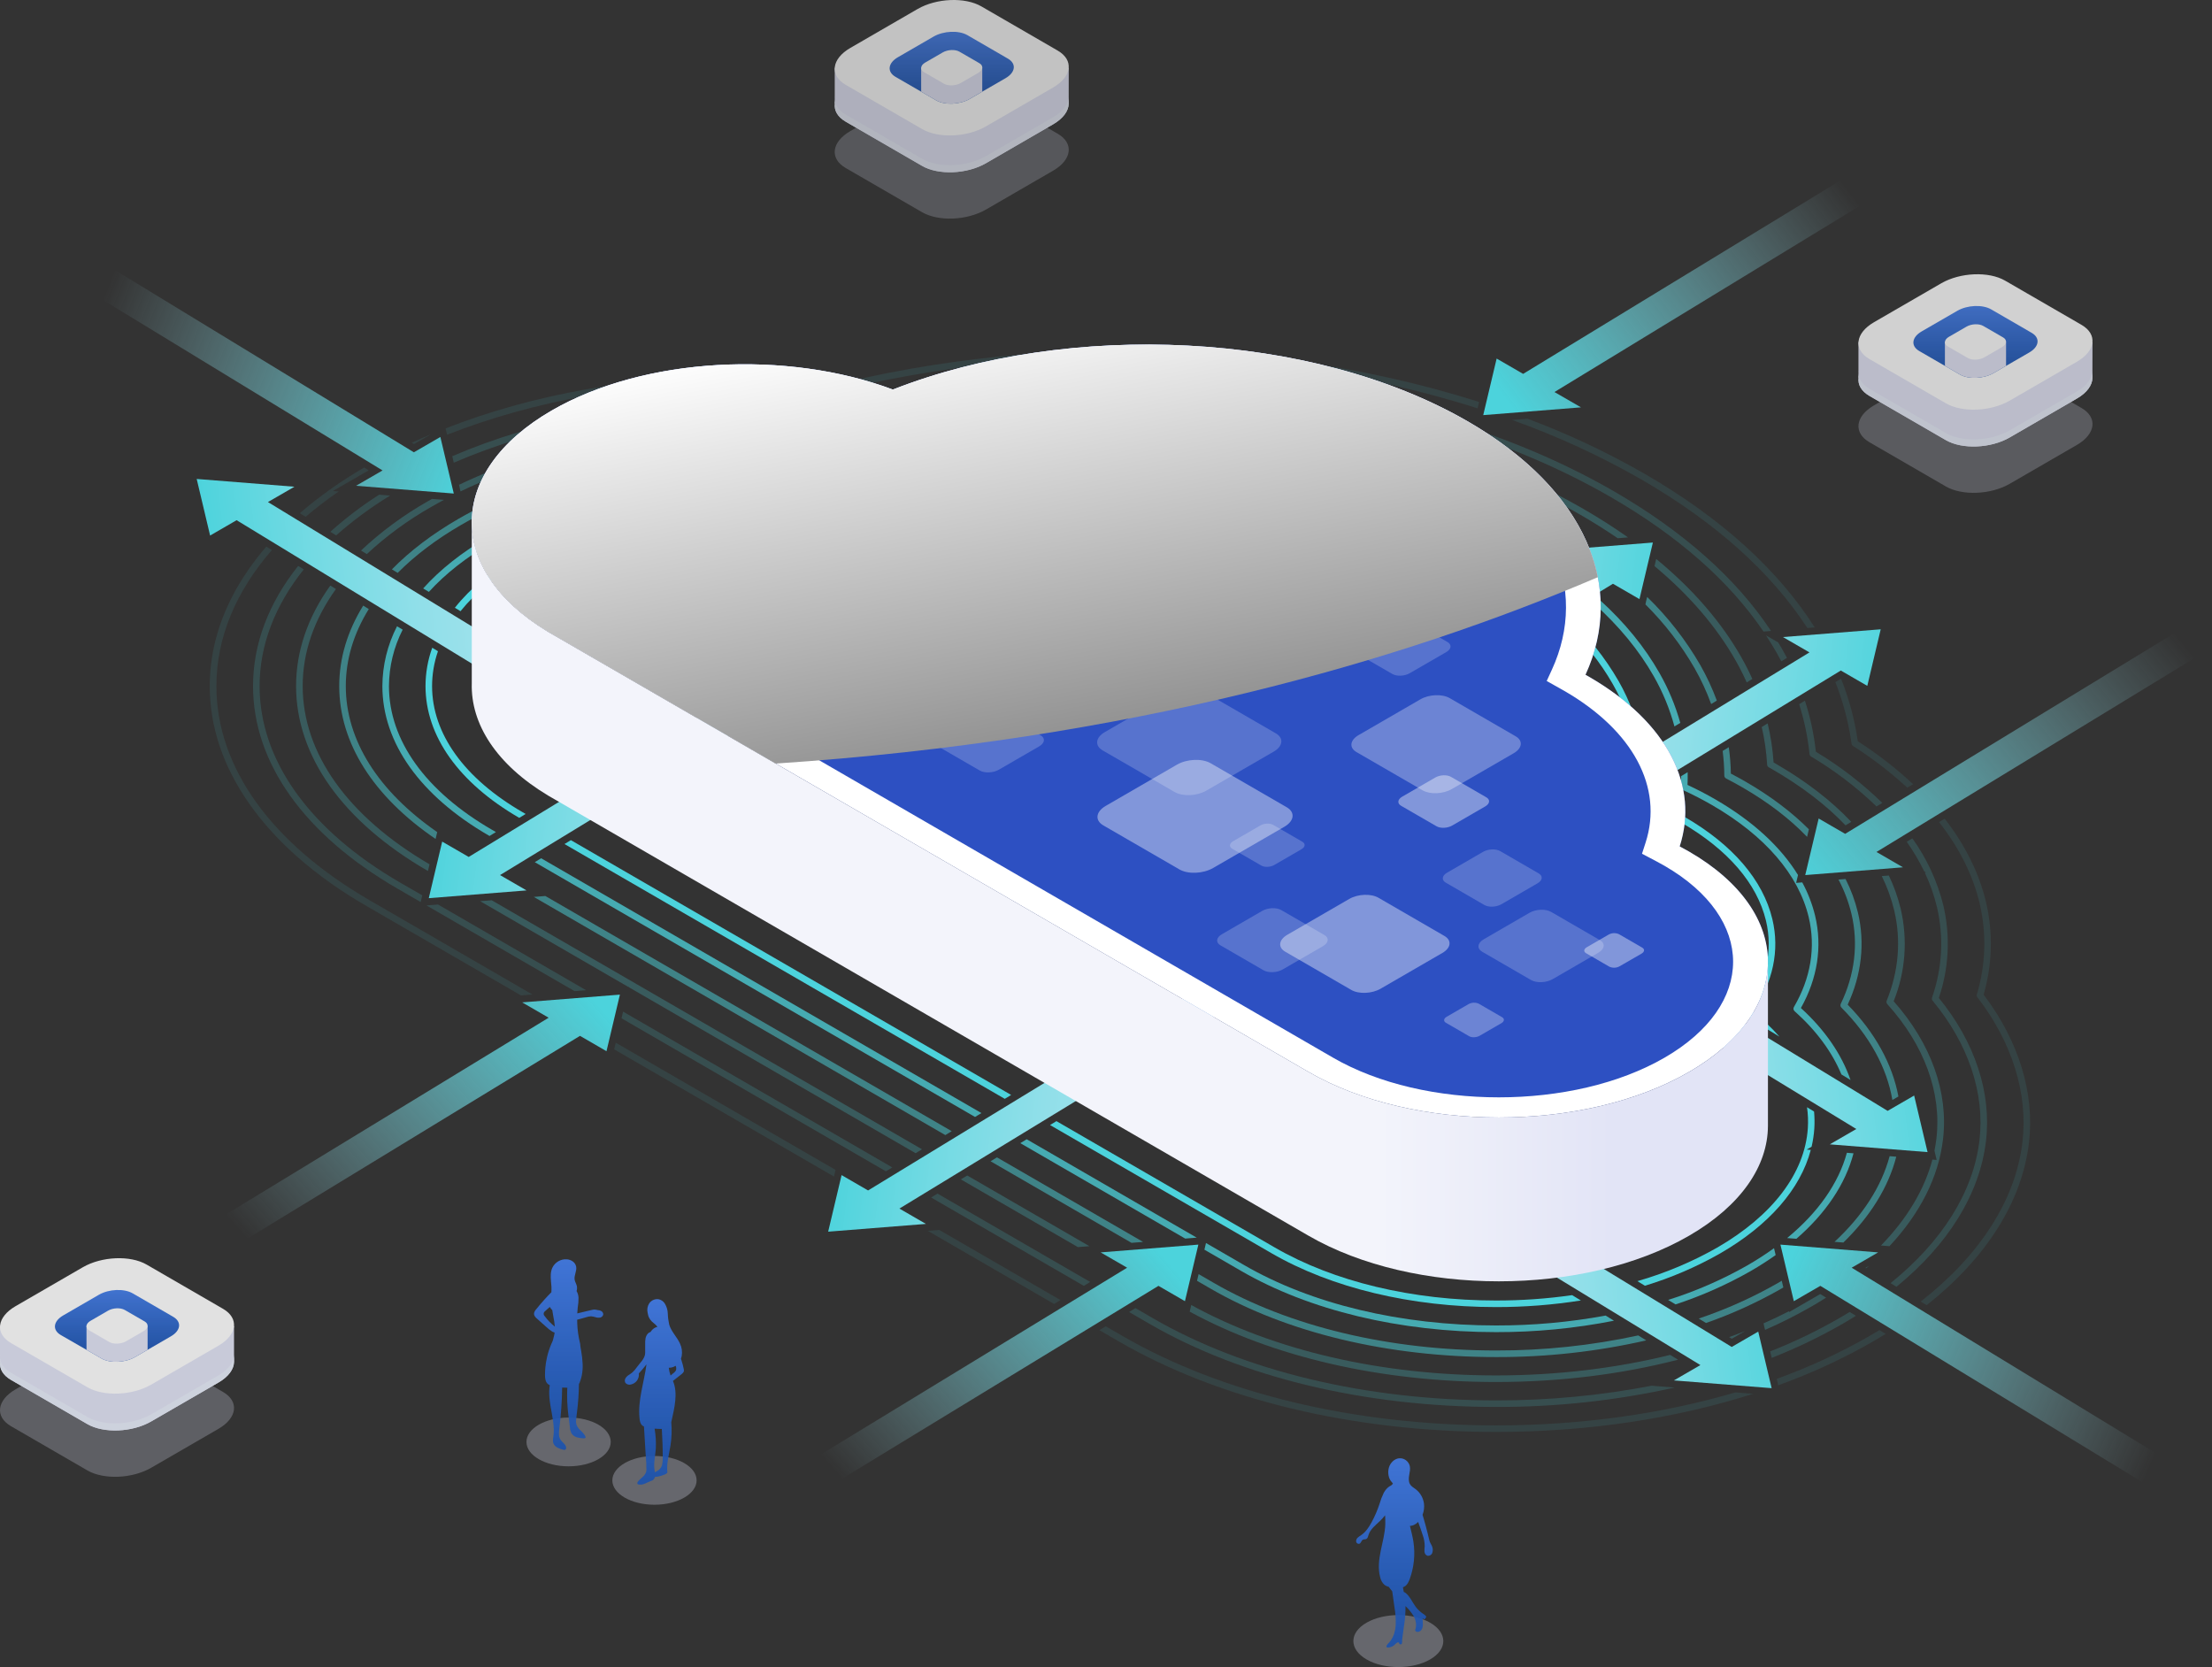 <svg width="552" height="416" viewBox="0 0 552 416" fill="none" xmlns="http://www.w3.org/2000/svg">
<rect x="0" y="0" width="552" height="416" fill="#333333" stroke="none"/>
<g clip-path="url(#clip0_11228_9611)">
<path d="M107.863 161.635C106.758 164.705 106.191 167.943 106.186 171.206C106.186 183.678 114.492 195.357 129.579 204.089L131.176 203.119L130.409 202.675C115.846 194.247 107.824 183.072 107.824 171.206C107.829 168.246 108.325 165.307 109.291 162.51L107.863 161.635Z" fill="#4CD3DC"/>
<path d="M437.417 252.419C442.463 245.118 444.151 237.165 442.291 229.368C439.949 219.617 432.405 210.804 420.43 203.877C417.279 202.066 414.01 200.466 410.647 199.09L408.888 200.148C412.578 201.597 416.156 203.318 419.593 205.294C431.167 211.992 438.461 220.453 440.694 229.748C442.495 237.292 440.743 245.023 435.63 252.101C435.505 252.275 435.453 252.49 435.484 252.701C435.515 252.912 435.626 253.103 435.795 253.233C436.499 253.783 437.202 254.347 437.87 254.915L444.053 258.683C442.032 256.4 439.811 254.303 437.417 252.419Z" fill="#4CD3DC"/>
<path d="M142.461 209.652L140.868 210.624L250.739 274.208L252.332 273.238L142.461 209.652Z" fill="#4CD3DC"/>
<path d="M114.921 152.519C118.688 147.834 123.889 143.509 130.395 139.741C145.127 131.213 164.729 126.518 185.587 126.518C195.892 126.505 206.162 127.715 216.183 130.124C216.333 130.162 216.491 130.156 216.637 130.106C239.717 122.316 267.124 118.872 293.813 120.398C307.794 121.159 321.66 123.355 335.194 126.951C348.695 130.596 360.923 135.556 371.54 141.701C374.799 143.581 377.856 145.545 380.712 147.595L382.231 146.671C379.052 144.371 375.756 142.237 372.356 140.28C361.619 134.065 349.258 129.049 335.62 125.369C321.985 121.744 308.014 119.53 293.929 118.762C267.124 117.222 239.587 120.673 216.363 128.474C206.283 126.073 195.958 124.866 185.598 124.879C164.455 124.879 144.564 129.652 129.586 138.32C122.816 142.236 117.415 146.749 113.511 151.659L114.921 152.519Z" fill="#4CD3DC"/>
<path d="M392.324 323.193C386.034 324.091 379.688 324.539 373.334 324.533C352.465 324.533 332.866 319.837 318.142 311.317L263.632 279.77L262.035 280.743L317.319 312.738C332.29 321.399 352.18 326.172 373.33 326.172C380.421 326.18 387.501 325.628 394.505 324.522L392.324 323.193Z" fill="#4CD3DC"/>
<path d="M429.335 312.738C441.478 305.708 449.303 296.702 451.877 286.951L450.847 286.87L452.078 286.165C452.426 284.676 452.653 283.161 452.757 281.635C452.848 280.216 452.828 278.793 452.697 277.377L450.938 276.295C451.186 278.027 451.254 279.78 451.142 281.526C450.404 292.732 442.375 303.315 428.533 311.324C422.247 314.9 415.558 317.712 408.607 319.7L410.485 320.846C417.051 318.859 423.374 316.139 429.335 312.738Z" fill="#4CD3DC"/>
<path d="M402.467 170.709C405.383 175.781 407.345 181.347 408.255 187.129L409.771 186.209C408.777 180.474 406.786 174.957 403.888 169.912C400.566 164.165 396.419 158.939 391.579 154.402L390.13 155.283C395.243 160.101 399.356 165.243 402.467 170.709Z" fill="#4CD3DC"/>
<g opacity="0.75">
<path d="M99.075 156.277C96.698 160.895 95.446 166.011 95.421 171.206C95.421 185.349 104.853 198.593 121.972 208.502L122.162 208.612L123.755 207.632L122.792 207.075C106.207 197.479 97.063 184.736 97.063 171.206C97.091 166.311 98.263 161.49 100.485 157.13L99.075 156.277Z" fill="#4CD3DC"/>
<path d="M244.915 277.758L135.044 214.174L133.451 215.147L243.322 278.73L244.915 277.758Z" fill="#4CD3DC"/>
<path d="M295.761 309.075L298.637 308.849L256.208 284.293L254.615 285.266L295.761 309.075Z" fill="#4CD3DC"/>
<path d="M436.129 315.723C429.841 319.31 423.188 322.214 416.284 324.385L418.127 325.506C424.666 323.36 430.971 320.559 436.949 317.144C439.127 315.882 441.181 314.565 443.11 313.192L442.702 311.472C440.585 313.001 438.391 314.42 436.129 315.723Z" fill="#4CD3DC"/>
<path d="M449.412 251.544C453.566 244.142 454.793 236.207 452.957 228.515C452.252 225.614 451.174 222.817 449.75 220.195L448.224 220.315L448.691 218.352C444.362 211.301 437.381 204.875 428.044 199.471C425.86 198.205 423.532 197.003 421.116 195.865C421.165 194.807 421.173 193.75 421.151 192.692L419.523 193.683C419.523 194.567 419.506 195.445 419.456 196.334C419.446 196.498 419.486 196.662 419.571 196.804C419.656 196.945 419.781 197.058 419.931 197.127C422.477 198.301 424.932 199.566 427.225 200.895C440.473 208.562 448.821 218.246 451.364 228.902C453.147 236.372 451.87 244.117 447.664 251.301C447.569 251.465 447.533 251.657 447.564 251.844C447.594 252.031 447.688 252.202 447.83 252.327C453.263 257.171 457.205 262.55 459.519 268.116L461.795 269.505C459.6 263.135 455.422 257.019 449.412 251.544Z" fill="#4CD3DC"/>
<path d="M400.687 328.291C391.66 329.95 382.501 330.776 373.323 330.758C349.581 330.758 327.275 325.418 310.517 315.72L300.951 310.185L300.762 310.989L300.558 311.849L309.701 317.137C326.708 326.983 349.297 332.422 373.323 332.422C383.205 332.442 393.066 331.489 402.762 329.577L400.687 328.291Z" fill="#4CD3DC"/>
<path d="M105.602 146.837L107.026 147.704C111.109 143.206 116.395 139.036 122.792 135.334C139.556 125.629 161.863 120.285 185.598 120.289C195.61 120.29 205.597 121.287 215.413 123.264C215.547 123.292 215.687 123.285 215.817 123.243C239.791 115.861 267.866 112.646 294.896 114.197C310.054 115.022 325.089 117.403 339.763 121.304C354.406 125.256 367.668 130.635 379.175 137.294C382.366 139.141 385.376 141.057 388.206 143.04L389.732 142.11C386.685 139.952 383.439 137.874 379.995 135.874C368.361 129.141 354.969 123.708 340.188 119.721C325.406 115.791 310.261 113.392 294.991 112.562C267.855 111.004 239.647 114.215 215.536 121.618C205.678 119.645 195.65 118.651 185.598 118.65C161.578 118.65 138.983 124.071 121.972 133.917C115.319 137.763 109.829 142.12 105.602 146.837Z" fill="#4CD3DC"/>
<path d="M412.697 168.763C414.94 172.698 416.673 176.904 417.856 181.278L419.312 180.389C418.096 176.046 416.352 171.869 414.118 167.952C410.439 161.47 405.463 155.378 399.245 149.727L397.786 150.619C404.043 156.245 409.014 162.293 412.697 168.763Z" fill="#4CD3DC"/>
<path d="M462.54 287.801L460.884 287.667C458.802 295.323 453.685 302.599 445.973 308.948L448.29 309.131C455.651 302.737 460.536 295.461 462.54 287.801Z" fill="#4CD3DC"/>
</g>
<g opacity="0.5">
<path d="M237.502 282.28L136.089 223.59L133.212 223.819L235.905 283.25L237.502 282.28Z" fill="#4CD3DC"/>
<path d="M430.299 193.531C430.298 193.681 430.34 193.829 430.418 193.957C430.496 194.085 430.608 194.189 430.742 194.257C432.148 194.983 433.527 195.734 434.839 196.496C441.26 200.211 446.659 204.35 450.953 208.834L451.403 206.948C447.123 202.658 441.855 198.678 435.658 195.093C434.459 194.388 433.196 193.711 431.93 193.045C431.896 190.841 431.723 188.641 431.41 186.46L429.884 187.39C430.148 189.427 430.287 191.477 430.299 193.531Z" fill="#4CD3DC"/>
<path d="M90.634 151.13C86.71 157.476 84.656 164.244 84.656 171.206C84.656 185.381 93.138 198.748 108.696 209.352L109.101 207.642C94.33 197.419 86.291 184.662 86.291 171.206C86.291 164.554 88.257 158.075 92.03 151.984L90.634 151.13Z" fill="#4CD3DC"/>
<path d="M282.369 310.14L285.249 309.911L248.791 288.812L247.198 289.785L282.369 310.14Z" fill="#4CD3DC"/>
<path d="M462.03 228.046C463.789 235.466 462.878 243.229 459.358 250.501C459.284 250.654 459.259 250.827 459.288 250.995C459.316 251.163 459.396 251.318 459.516 251.439C466.525 258.468 470.872 266.417 472.24 274.49L473.745 273.619C472.247 265.578 467.928 257.692 461.084 250.706C464.562 243.239 465.445 235.29 463.627 227.676C462.93 224.791 461.898 221.997 460.553 219.353L458.795 219.49C460.226 222.195 461.313 225.07 462.03 228.046Z" fill="#4CD3DC"/>
<path d="M408.814 333.247C397.153 335.773 385.254 337.033 373.323 337.005C346.705 337.005 321.693 331.012 302.903 320.14L299.112 317.948L298.718 319.612L302.084 321.561C321.12 332.577 346.42 338.644 373.323 338.644C385.939 338.681 398.518 337.285 410.819 334.481L408.814 333.247Z" fill="#4CD3DC"/>
<path d="M410.615 150.827C415.41 155.585 419.55 160.964 422.924 166.821C424.534 169.658 425.904 172.624 427.021 175.69L428.428 174.819C427.3 171.776 425.929 168.829 424.327 166.007C420.708 159.733 416.235 153.995 411.037 148.959L410.812 149.907L410.615 150.827Z" fill="#4CD3DC"/>
<path d="M444.633 319.605C444.337 319.781 444.046 319.957 443.747 320.13C437.441 323.736 430.801 326.719 423.919 329.038L425.73 330.141C432.257 327.863 438.561 324.987 444.563 321.551L445.03 321.276L444.633 319.605Z" fill="#4CD3DC"/>
<path d="M97.802 142.081L99.24 142.959C103.551 138.616 108.883 134.569 115.178 130.928C133.975 120.046 158.986 114.056 185.598 114.056C195.292 114.066 204.969 114.897 214.523 116.542C214.641 116.561 214.761 116.554 214.875 116.52C239.728 109.449 268.52 106.421 295.951 107.997C312.288 108.885 328.492 111.452 344.306 115.657C360.093 119.915 374.385 125.711 386.782 132.888C388.17 133.691 389.526 134.507 390.851 135.334L393.566 135.119C391.646 133.874 389.653 132.656 387.587 131.467C375.064 124.219 360.642 118.368 344.718 114.074C328.795 109.839 312.481 107.255 296.032 106.361C268.485 104.778 239.573 107.81 214.594 114.892C205.007 113.256 195.301 112.43 185.577 112.424C158.684 112.424 133.384 118.491 114.341 129.514C107.807 133.297 102.261 137.527 97.802 142.081Z" fill="#4CD3DC"/>
<path d="M473.21 288.647L471.554 288.516C469.514 296.113 464.823 303.378 457.807 309.889L460.005 310.062C466.736 303.516 471.248 296.251 473.21 288.647Z" fill="#4CD3DC"/>
</g>
<g opacity="0.25">
<path d="M454.237 322.922L448.526 326.225L446.483 327.409L446.437 327.212C444.376 328.269 442.258 329.278 440.082 330.237L440.469 331.858C444.478 330.11 448.386 328.14 452.176 325.957C453.381 325.252 454.554 324.539 455.693 323.817L454.237 322.922Z" fill="#4CD3DC"/>
<path d="M106.745 125.101C100.727 128.519 95.135 132.64 90.086 137.379L91.538 138.264C96.411 133.744 101.789 129.804 107.564 126.521C108.619 125.908 109.699 125.316 110.789 124.734L107.814 124.498C107.459 124.695 107.096 124.896 106.745 125.101Z" fill="#4CD3DC"/>
<path d="M472.697 227.193C474.455 234.596 473.812 242.351 470.826 249.711C470.767 249.854 470.751 250.011 470.777 250.163C470.804 250.316 470.873 250.457 470.977 250.572C480.23 260.816 484.58 272.738 483.226 284.149C483.106 285.154 482.945 286.156 482.741 287.152L483.286 289.447L482.231 289.362C480.226 296.92 475.862 304.168 469.395 310.809L471.505 310.975C479.14 302.825 483.75 293.751 484.868 284.343C486.275 272.597 481.89 260.371 472.56 249.852C475.498 242.537 476.113 234.49 474.318 226.812C473.623 223.939 472.63 221.147 471.353 218.482L469.595 218.62C470.947 221.351 471.988 224.227 472.697 227.193Z" fill="#4CD3DC"/>
<path d="M268.981 311.204L271.857 310.975L241.374 293.335L239.781 294.305L268.981 311.204Z" fill="#4CD3DC"/>
<path d="M228.492 287.773L230.085 286.8L122.7 224.655L119.82 224.884L156.771 246.267L156.964 246.25L156.94 246.363L228.492 287.773Z" fill="#4CD3DC"/>
<path d="M465.53 316.386L465.691 316.488C465.927 316.287 466.163 316.09 466.395 315.886L465.53 316.386Z" fill="#4CD3DC"/>
<path d="M75.533 171.206C75.533 162.746 78.385 154.564 83.829 146.985L82.423 146.128C76.824 153.958 73.888 162.443 73.888 171.206C73.888 188.68 85.556 205.048 106.738 217.315L106.797 217.347L107.191 215.68C86.776 203.754 75.533 187.968 75.533 171.206Z" fill="#4CD3DC"/>
<path d="M114.921 122.63C134.717 113.045 159.458 107.824 185.608 107.824C194.966 107.837 204.31 108.536 213.567 109.914C213.677 109.932 213.789 109.926 213.897 109.897C239.605 103.072 269.111 100.195 297.03 101.789C315.064 102.825 332.508 105.585 348.871 110.002C365.801 114.568 381.123 120.782 394.413 128.474C397.667 130.354 400.759 132.299 403.687 134.308L406.265 134.104C402.816 131.665 399.139 129.314 395.233 127.054C381.82 119.298 366.363 113.02 349.297 108.416C332.234 103.881 314.752 101.111 297.125 100.15C269.111 98.542 239.475 101.422 213.644 108.258C204.361 106.884 194.992 106.187 185.608 106.174C159.37 106.174 134.51 111.395 114.548 120.98L114.921 122.63Z" fill="#4CD3DC"/>
<path d="M416.784 338.105C403.233 341.461 388.516 343.227 373.323 343.227C344.76 343.227 317.867 337.001 297.28 325.661L296.89 327.311C317.663 338.644 344.669 344.866 373.323 344.866C389.233 344.866 404.623 342.948 418.746 339.303L416.784 338.105Z" fill="#4CD3DC"/>
<path d="M433.158 164.875C434.16 166.638 435.067 168.453 435.887 170.286L437.293 169.426C436.475 167.612 435.569 165.824 434.575 164.064C429.546 155.202 422.421 146.981 413.302 139.483L412.88 141.264C421.552 148.494 428.343 156.39 433.158 164.875Z" fill="#4CD3DC"/>
<path d="M435.44 332.179C434.146 332.691 432.835 333.186 431.508 333.663L432.173 334.068L435.44 332.179Z" fill="#4CD3DC"/>
<path d="M443.272 190.658L442.593 190.267C442.378 186.981 441.881 183.72 441.109 180.52L439.635 181.419C440.354 184.504 440.805 187.646 440.986 190.81C440.994 190.947 441.036 191.081 441.108 191.198C441.181 191.315 441.281 191.412 441.401 191.479C441.753 191.677 442.104 191.878 442.456 192.079C449.683 196.259 455.746 200.923 460.55 205.961L461.981 205.086C457.022 199.838 450.756 194.987 443.272 190.658Z" fill="#4CD3DC"/>
</g>
<g opacity="0.17">
<path d="M222.668 291.322L155.494 252.447L155.1 254.111L221.075 292.292L222.668 291.322Z" fill="#4CD3DC"/>
<path d="M109.308 225.716L107.142 225.888L106.432 225.945L143.382 247.332L146.259 247.103L109.308 225.716Z" fill="#4CD3DC"/>
<path d="M94.619 123.447C90.309 126.196 86.231 129.293 82.426 132.708L83.886 133.6C88.074 129.896 92.581 126.572 97.355 123.666L94.619 123.447Z" fill="#4CD3DC"/>
<path d="M480.198 217.47L480.666 217.738L480.335 217.766C481.636 220.512 482.651 223.385 483.363 226.34C485.115 233.832 484.691 241.671 482.139 248.929C482.093 249.062 482.082 249.205 482.107 249.344C482.132 249.483 482.193 249.614 482.283 249.722C491.209 260.474 495.359 272.851 493.97 284.575C492.44 297.456 484.692 309.773 471.782 320.2L473.266 321.103C486.236 310.482 494.015 297.928 495.594 284.769C497.022 272.724 492.848 260.047 483.834 249.028C486.359 241.597 486.75 233.605 484.963 225.962C483.467 219.936 480.842 214.25 477.226 209.207L475.82 210.06C477.484 212.403 478.948 214.882 480.198 217.47Z" fill="#4CD3DC"/>
<path d="M99.95 220.301C77.263 207.173 64.782 189.738 64.782 171.206C64.782 160.983 68.591 151.113 75.808 142.085L74.401 141.225C67.037 150.485 63.147 160.662 63.147 171.206C63.147 190.348 75.931 208.287 99.145 221.722L104.979 225.099L105.306 223.724L105.377 223.431L99.95 220.301Z" fill="#4CD3DC"/>
<path d="M270.461 320.874L272.054 319.904L233.957 297.854L232.364 298.827L270.461 320.874Z" fill="#4CD3DC"/>
<path d="M461.566 327.388C460.715 327.913 459.853 328.446 458.974 328.943C453.439 332.123 447.68 334.894 441.742 337.234L442.125 338.845C448.213 336.457 454.118 333.622 459.79 330.363C460.933 329.704 462.044 329.027 463.135 328.347L461.566 327.388Z" fill="#4CD3DC"/>
<path d="M417.578 346.227L412.166 345.797C399.367 348.258 386.362 349.485 373.33 349.459C340.976 349.459 310.542 342.173 287.683 328.943L283.347 326.429L281.753 327.402L286.856 330.356C309.961 343.727 340.663 351.091 373.323 351.091C388.325 351.133 403.285 349.509 417.93 346.248L417.578 346.227Z" fill="#4CD3DC"/>
<path d="M450.415 174.848L448.973 175.725C450.265 179.771 451.132 183.94 451.561 188.166C451.573 188.293 451.615 188.415 451.683 188.522C451.75 188.63 451.842 188.721 451.951 188.786C457.856 192.295 463.336 196.475 468.283 201.244L469.725 200.363C464.712 195.477 459.148 191.192 453.147 187.595C452.677 183.263 451.761 178.991 450.415 174.848Z" fill="#4CD3DC"/>
<path d="M113.24 115.459C134.028 106.46 159.169 101.591 185.615 101.591C194.625 101.605 203.625 102.194 212.561 103.354C212.662 103.373 212.766 103.373 212.867 103.354C239.415 96.727 269.687 93.974 298.099 95.599C317.347 96.702 335.961 99.653 353.429 104.362C371.498 109.237 387.851 115.872 402.034 124.078C418.785 133.769 431.55 145.025 440.082 157.596L441.95 157.448C433.281 144.359 420.146 132.673 402.854 122.658C388.547 114.377 372.061 107.69 353.854 102.779C336.27 98.038 317.551 95.07 298.194 93.966C269.673 92.331 239.288 95.088 212.621 101.722C203.665 100.564 194.645 99.975 185.615 99.959C159.067 99.959 133.799 104.831 112.857 113.845L113.24 115.459Z" fill="#4CD3DC"/>
<path d="M444.809 162.118C444.457 161.519 444.105 160.92 443.754 160.324L440.708 158.561C441.646 160 442.538 161.454 443.385 162.926C443.778 163.631 444.155 164.318 444.52 165.02L445.927 164.166C445.575 163.483 445.192 162.795 444.809 162.118Z" fill="#4CD3DC"/>
</g>
<g opacity="0.1">
<path d="M132.867 248.171L92.337 224.707C67.621 210.402 54.004 191.402 54.004 171.206C54.004 159.221 58.797 147.658 67.86 137.248L66.453 136.399C64.915 138.185 63.493 140.01 62.187 141.873C55.664 151.201 52.34 161.071 52.34 171.206C52.34 181.341 55.646 191.211 62.187 200.539C68.929 210.152 78.776 218.761 91.517 226.128L129.991 248.393H130.163L132.867 248.171Z" fill="#4CD3DC"/>
<path d="M76.275 128.961C78.912 126.713 81.665 124.606 84.522 122.647L83.07 122.531L87.969 119.711L92.013 117.37L90.88 116.665C85.186 119.963 79.806 123.779 74.809 128.065L76.275 128.961Z" fill="#4CD3DC"/>
<path d="M102.743 110.478L103.302 110.831L107.589 108.363C105.95 109.038 104.335 109.743 102.743 110.478Z" fill="#4CD3DC"/>
<path d="M409.63 119.668C428.062 130.336 441.96 142.783 451.023 156.721L452.869 156.577C443.68 142.124 429.433 129.232 410.45 118.248C401.085 112.874 391.301 108.269 381.194 104.479L377.304 104.789C388.498 108.778 399.316 113.758 409.63 119.668Z" fill="#4CD3DC"/>
<path d="M494.03 225.487C495.776 232.972 495.533 240.785 493.326 248.146C493.289 248.27 493.281 248.402 493.305 248.53C493.329 248.657 493.383 248.777 493.463 248.879C502.136 260.125 506.124 272.953 504.696 285.002C502.983 299.455 494.1 313.231 479.305 324.794L480.799 325.707C495.654 313.943 504.576 299.917 506.321 285.196C507.791 272.836 503.774 259.716 495.011 248.21C497.189 240.688 497.395 232.73 495.609 225.106C493.875 217.837 490.386 210.843 485.287 204.286L483.88 205.143C488.913 211.559 492.349 218.394 494.03 225.487Z" fill="#4CD3DC"/>
<path d="M459.453 169.412L459.393 169.377L458.011 170.216C459.958 175.156 461.313 180.311 462.048 185.571C462.064 185.689 462.105 185.802 462.169 185.903C462.233 186.003 462.318 186.088 462.417 186.153C467.231 189.215 471.764 192.699 475.964 196.563L477.413 195.678C473.143 191.704 468.525 188.122 463.617 184.975C462.843 179.642 461.445 174.418 459.453 169.412Z" fill="#4CD3DC"/>
<path d="M468.994 331.918C468.202 332.397 467.401 332.877 466.588 333.349C459.178 337.597 451.411 341.187 443.377 344.08L443.757 345.684C451.948 342.745 459.865 339.089 467.415 334.756C468.491 334.135 469.525 333.501 470.58 332.859L468.994 331.918Z" fill="#4CD3DC"/>
<path d="M433.073 347.457C414.786 352.84 394.442 355.692 373.323 355.692C338.075 355.692 304.954 347.757 280.058 333.349L275.93 330.959L274.337 331.929L279.232 334.77C304.37 349.318 337.783 357.331 373.313 357.331C396.119 357.331 418.05 354.024 437.487 347.813L433.073 347.457Z" fill="#4CD3DC"/>
<path d="M208.302 292.835L208.513 291.943L153.659 260.195L153.261 261.863L208.119 293.607L208.302 292.835Z" fill="#4CD3DC"/>
<path d="M111.57 108.49C133.233 99.952 158.8 95.359 185.598 95.362C194.252 95.376 202.898 95.877 211.495 96.864C211.588 96.88 211.684 96.88 211.777 96.864C239.158 90.395 270.183 87.752 299.144 89.412C319.601 90.586 339.39 93.72 357.958 98.729C361.618 99.716 365.21 100.774 368.734 101.902L369.114 100.301C365.597 99.185 362.02 98.136 358.384 97.153C339.706 92.112 319.805 88.961 299.239 87.78C270.176 86.112 239.035 88.763 211.541 95.243C202.928 94.26 194.267 93.76 185.598 93.744C158.691 93.744 132.997 98.348 111.19 106.9L111.57 108.49Z" fill="#4CD3DC"/>
<path d="M234.397 306.921L231.52 307.15L263.044 325.396L264.641 324.424L234.397 306.921Z" fill="#4CD3DC"/>
</g>
<path d="M151.348 262.317L154.696 248.199L130.304 250.138L136.915 253.963L53.188 305.007L61.005 309.53L144.736 258.489L151.348 262.317Z" fill="url(#paint0_linear_11228_9611)"/>
<path d="M110.349 210.015L107.001 224.133L131.394 222.194L124.782 218.369L208.51 167.325L200.688 162.802L116.964 213.843L110.349 210.015Z" fill="url(#paint1_linear_11228_9611)"/>
<g opacity="0.77">
<g style="mix-blend-mode:multiply" opacity="0.3">
<path d="M485.586 121.389L466.528 110.362C462.449 108 462.959 103.876 467.671 101.147L484.443 91.442C489.155 88.714 496.284 88.418 500.367 90.78L519.428 101.81C523.511 104.172 522.997 108.296 518.285 111.025L501.517 120.73C496.797 123.454 489.669 123.751 485.586 121.389Z" fill="#DFE2F5"/>
</g>
<path d="M522.178 85.333H510.924L500.374 79.221C496.291 76.859 489.162 77.155 484.45 79.883L475.028 85.333H463.775V94.301H463.799C463.578 95.979 464.464 97.615 466.518 98.803L485.575 109.83C489.658 112.192 496.787 111.895 501.499 109.171L518.267 99.462C520.824 97.985 522.136 96.099 522.157 94.301L522.178 85.333Z" fill="#E2E4F6"/>
<g style="mix-blend-mode:multiply">
<path d="M463.81 92.532H463.786V93.029C463.783 92.863 463.791 92.697 463.81 92.532Z" fill="#E8EDFA"/>
<path d="M518.278 97.693L501.51 107.398C496.797 110.126 489.669 110.422 485.586 108.06L466.528 97.034C464.77 96.004 463.856 94.644 463.785 93.212V94.302H463.81C463.588 95.98 464.475 97.615 466.528 98.803L485.586 109.83C489.669 112.192 496.797 111.896 501.51 109.171L518.278 99.462C520.834 97.985 522.146 96.1 522.167 94.302V92.539C522.143 94.326 520.834 96.216 518.278 97.693Z" fill="#E8EDFA"/>
</g>
<path d="M485.586 100.64L466.529 89.609C462.449 87.248 462.959 83.123 467.671 80.395L484.443 70.69C489.155 67.965 496.284 67.669 500.367 70.031L519.428 81.057C523.511 83.419 522.997 87.544 518.285 90.272L501.517 99.977C496.797 102.705 489.669 103.002 485.586 100.64Z" fill="white"/>
<path d="M506.416 87.949L500.609 91.302L497.504 93.099C495.007 94.548 491.22 94.707 489.064 93.452L485.35 91.302L478.943 87.593C476.783 86.342 477.051 84.149 479.547 82.7L488.452 77.553C490.952 76.112 494.733 75.953 496.892 77.201L506.999 83.056C509.176 84.318 508.902 86.507 506.416 87.949Z" fill="url(#paint2_linear_11228_9611)"/>
<g style="mix-blend-mode:multiply">
<path d="M500.609 85.309V91.302L497.504 93.099C495.007 94.548 491.22 94.707 489.064 93.452L485.35 91.302V85.309H500.609Z" fill="#E2E4F6"/>
</g>
<path d="M491.047 89.331L486.064 86.451C485.009 85.834 485.132 84.755 486.363 84.04L490.748 81.505C491.979 80.8 493.843 80.716 494.909 81.332L499.888 84.212C500.944 84.833 500.82 85.908 499.59 86.624L495.208 89.158C493.977 89.87 492.113 89.948 491.047 89.331Z" fill="white"/>
</g>
<g opacity="0.7">
<g style="mix-blend-mode:multiply" opacity="0.3">
<path d="M230.11 52.955L211.052 41.928C206.973 39.566 207.486 35.438 212.199 32.713L228.967 23.005C233.679 20.28 240.808 19.984 244.891 22.346L263.948 33.373C268.027 35.734 267.517 39.862 262.805 42.587L246.034 52.296C241.321 55.021 234.193 55.317 230.11 52.955Z" fill="#DFE2F5"/>
</g>
<path d="M266.702 16.9H255.448L244.898 10.787C240.815 8.425 233.686 8.721 228.974 11.446L219.545 16.9H208.309V25.868H208.334C208.112 27.546 209.002 29.181 211.052 30.369L230.11 41.396C234.193 43.758 241.321 43.462 246.034 40.737L262.802 31.021C265.358 29.544 266.67 27.655 266.691 25.86L266.702 16.9Z" fill="#E2E4F6"/>
<g style="mix-blend-mode:multiply">
<path d="M208.334 24.094H208.309V24.595C208.307 24.428 208.315 24.261 208.334 24.094Z" fill="#E8EDFA"/>
<path d="M262.802 29.259L246.034 38.963C241.321 41.692 234.193 41.988 230.11 39.626L211.052 28.596C209.294 27.57 208.379 26.209 208.309 24.775V25.867H208.334C208.112 27.546 209.002 29.181 211.052 30.369L230.11 41.396C234.193 43.758 241.321 43.462 246.034 40.733L262.802 31.021C265.358 29.544 266.67 27.655 266.691 25.86V24.098C266.666 25.892 265.358 27.782 262.802 29.259Z" fill="#E8EDFA"/>
</g>
<path d="M230.11 32.206L211.052 21.176C206.973 18.814 207.486 14.689 212.199 11.961L228.967 2.256C233.679 -0.472 240.808 -0.768 244.891 1.593L263.948 12.624C268.027 14.985 267.517 19.11 262.805 21.838L246.034 31.543C241.321 34.272 234.193 34.568 230.11 32.206Z" fill="white"/>
<path d="M250.925 19.515L245.119 22.871L242.031 24.676C239.531 26.128 235.743 26.284 233.591 25.029L229.874 22.878L223.466 19.17C221.307 17.915 221.574 15.726 224.075 14.277L232.976 9.127C235.476 7.685 239.257 7.526 241.416 8.774L251.52 14.629C253.7 15.884 253.426 18.073 250.925 19.515Z" fill="url(#paint3_linear_11228_9611)"/>
<g style="mix-blend-mode:multiply">
<path d="M245.119 16.868V22.861L242.031 24.676C239.531 26.128 235.743 26.284 233.591 25.029L229.874 22.878V16.886L245.119 16.868Z" fill="#E2E4F6"/>
</g>
<path d="M235.571 20.897L230.588 18.014C229.533 17.397 229.656 16.318 230.887 15.606L235.272 13.071C236.503 12.366 238.367 12.278 239.433 12.899L244.416 15.779C245.471 16.395 245.351 17.474 244.117 18.186L239.735 20.724C238.501 21.436 236.637 21.503 235.571 20.897Z" fill="white"/>
</g>
<g opacity="0.85">
<g style="mix-blend-mode:multiply" opacity="0.3">
<path d="M21.804 366.93L2.754 355.9C-1.326 353.538 -0.812 349.413 3.9 346.685L20.668 336.98C25.381 334.255 32.509 333.959 36.592 336.321L55.65 347.348C59.729 349.709 59.215 353.834 54.503 356.562L37.735 366.264C33.023 368.996 25.894 369.292 21.804 366.93Z" fill="#DFE2F5"/>
</g>
<path d="M58.403 330.875H47.149L36.599 324.762C32.516 322.4 25.388 322.696 20.675 325.421L11.254 330.875H0V339.843H0.035C-0.186 341.521 0.703 343.153 2.754 344.341L21.804 355.371C25.887 357.733 33.016 357.437 37.728 354.708L54.51 345.003C57.067 343.526 58.379 341.637 58.4 339.843L58.403 330.875Z" fill="#E2E4F6"/>
<g style="mix-blend-mode:multiply">
<path d="M0.035 338.062H0V338.559C0.001 338.393 0.013 338.227 0.035 338.062Z" fill="#E8EDFA"/>
<path d="M54.51 343.234L37.735 352.939C33.023 355.667 25.894 355.963 21.811 353.601L2.754 342.571C0.981 341.545 0.081 340.177 0 338.767V339.86H0.035C-0.186 341.538 0.703 343.17 2.754 344.358L21.804 355.371C25.887 357.733 33.016 357.437 37.728 354.708L54.51 345.003C57.067 343.526 58.379 341.637 58.4 339.843V338.08C58.379 339.867 57.06 341.757 54.51 343.234Z" fill="#E8EDFA"/>
</g>
<path d="M21.804 346.17L2.754 335.151C-1.326 332.789 -0.812 328.664 3.9 325.936L20.668 316.231C25.381 313.503 32.509 313.206 36.592 315.568L55.65 326.599C59.729 328.96 59.215 333.085 54.503 335.813L37.735 345.518C33.023 348.247 25.894 348.543 21.804 346.17Z" fill="white"/>
<path d="M42.627 333.48L36.835 336.836L33.733 338.63C31.232 340.079 27.445 340.237 25.293 338.982L21.586 336.839L15.168 333.145C13.008 331.89 13.276 329.701 15.773 328.252L24.677 323.098C27.178 321.656 30.958 321.501 33.117 322.746L43.221 328.597C45.401 329.859 45.127 332.048 42.627 333.48Z" fill="url(#paint4_linear_11228_9611)"/>
<g style="mix-blend-mode:multiply">
<path d="M36.835 330.843V336.836L33.733 338.63C31.232 340.079 27.445 340.237 25.293 338.982L21.586 336.839V330.846L36.835 330.843Z" fill="#E2E4F6"/>
</g>
<path d="M27.273 334.89L22.289 332.006C21.234 331.389 21.357 330.311 22.588 329.598L26.974 327.06C28.204 326.355 30.068 326.271 31.134 326.888L36.114 329.771C37.169 330.388 37.049 331.467 35.815 332.179L31.433 334.717C30.202 335.411 28.338 335.489 27.273 334.89Z" fill="white"/>
</g>
<g style="mix-blend-mode:multiply" opacity="0.3">
<path d="M163.323 375.496C169.13 375.496 173.838 372.772 173.838 369.412C173.838 366.051 169.13 363.327 163.323 363.327C157.515 363.327 152.807 366.051 152.807 369.412C152.807 372.772 157.515 375.496 163.323 375.496Z" fill="#DFE2F5"/>
</g>
<g style="mix-blend-mode:multiply" opacity="0.3">
<path d="M141.891 365.908C147.699 365.908 152.407 363.183 152.407 359.823C152.407 356.463 147.699 353.739 141.891 353.739C136.084 353.739 131.376 356.463 131.376 359.823C131.376 363.183 136.084 365.908 141.891 365.908Z" fill="#DFE2F5"/>
</g>
<g opacity="0.9">
<path d="M149.902 327.092C149.673 326.994 149.427 326.937 149.178 326.926C149.007 326.902 148.838 326.867 148.672 326.821C148.214 326.715 147.641 326.902 147.195 327.004L146.463 327.173C145.658 327.356 144.852 327.547 144.051 327.751C144.079 327.247 144.114 326.743 144.177 326.239C144.318 325.436 144.381 324.622 144.367 323.807C144.338 323.231 144.173 322.67 143.885 322.171C144.01 321.775 144.034 321.355 143.956 320.948C143.84 320.398 143.502 319.915 143.403 319.361C143.21 318.262 143.994 317.158 143.776 316.058C143.664 315.537 143.358 315.077 142.922 314.772C142.487 314.467 141.977 314.287 141.448 314.25C140.703 314.199 139.961 314.373 139.316 314.75C138.671 315.127 138.155 315.69 137.833 316.365C137.348 317.423 137.397 318.642 137.502 319.802C137.62 320.683 137.652 321.573 137.597 322.46C136.276 323.792 135.025 325.194 133.852 326.659C133.546 327.011 133.222 327.452 133.261 327.931C133.3 328.411 133.676 328.77 134.031 329.084L136.405 331.199C136.841 331.617 137.32 331.988 137.833 332.306C138.017 332.406 138.208 332.491 138.406 332.56C138.341 333.025 138.24 333.485 138.104 333.934C138.037 334.149 138.012 334.386 137.931 334.594C137.822 334.862 137.685 335.119 137.58 335.387C137.123 336.456 136.763 337.563 136.504 338.697C136.3 339.58 136.158 340.477 136.078 341.38C136.029 341.958 136.001 342.539 136.004 343.117C136.004 343.822 136.064 344.609 136.518 345.166C136.704 345.381 136.934 345.554 137.193 345.673C137.043 346.661 137.012 347.663 137.098 348.659C137.154 349.413 137.256 350.164 137.383 350.912C137.815 353.446 138.459 356.009 138.086 358.554C137.974 359.035 137.96 359.534 138.044 360.021C138.208 360.526 138.559 360.949 139.025 361.202C139.489 361.451 139.983 361.638 140.495 361.758C140.659 361.825 140.841 361.835 141.012 361.787C141.3 361.663 141.336 361.258 141.23 360.962C140.977 360.257 140.256 359.873 139.862 359.249C139.352 358.441 139.465 357.405 139.581 356.457C140.005 353.073 140.24 349.668 140.284 346.258C140.717 346.283 141.149 346.297 141.582 346.294C141.582 346.406 141.557 346.519 141.554 346.646C141.471 348.707 141.555 350.771 141.803 352.819C141.93 353.978 142.081 355.135 142.236 356.291C142.27 356.783 142.404 357.263 142.63 357.701C142.947 358.172 143.42 358.516 143.966 358.67C144.508 358.822 145.067 358.908 145.63 358.924C145.709 358.944 145.793 358.943 145.872 358.921C145.952 358.9 146.024 358.858 146.083 358.801C146.199 358.639 146.083 358.448 145.999 358.297C145.913 358.125 145.809 357.963 145.689 357.814C145.445 357.516 145.181 357.236 144.898 356.975C144.43 356.573 144.068 356.062 143.843 355.487C143.734 355.071 143.71 354.637 143.773 354.211C143.84 353.573 143.917 352.939 143.998 352.3C144.287 350.01 144.444 347.704 144.469 345.395C144.613 345.123 144.731 344.839 144.821 344.545C144.981 344.101 145.106 343.645 145.194 343.181C145.369 342.259 145.437 341.32 145.397 340.382C145.346 339.221 145.213 338.066 145 336.924C144.951 336.628 144.898 336.332 144.845 336.039C144.803 335.82 144.817 335.609 144.782 335.394C144.68 334.837 144.529 334.283 144.43 333.726C144.165 332.273 144.031 330.798 144.029 329.32C144.771 329.133 145.507 328.939 146.238 328.717C146.646 328.57 147.074 328.488 147.508 328.474C147.895 328.51 148.277 328.59 148.647 328.71C149.019 328.833 149.416 328.858 149.8 328.781C149.991 328.739 150.164 328.64 150.297 328.497C150.43 328.354 150.515 328.174 150.543 327.98C150.536 327.785 150.472 327.596 150.358 327.438C150.244 327.28 150.085 327.159 149.902 327.092ZM135.927 328.428C135.839 328.348 135.77 328.249 135.726 328.138C135.682 328.027 135.665 327.908 135.674 327.789C135.684 327.67 135.72 327.555 135.781 327.452C135.842 327.35 135.926 327.263 136.025 327.198C136.406 326.824 136.806 326.471 137.225 326.14C137.344 326.39 137.506 326.616 137.703 326.81C137.734 326.842 137.777 326.866 137.812 326.898C137.879 327.399 137.963 327.903 138.061 328.396C138.251 329.274 138.384 330.163 138.459 331.058C137.499 330.301 136.647 329.416 135.927 328.428Z" fill="url(#paint5_linear_11228_9611)"/>
<path d="M170.563 341.334C170.507 341.075 170.447 340.818 170.384 340.562C170.254 340.051 170.103 339.539 169.937 339.039C170.018 338.826 170.081 338.607 170.124 338.383C170.301 337.319 170.145 336.225 169.677 335.253C168.925 333.607 167.507 332.288 167.001 330.55C166.795 329.651 166.677 328.734 166.649 327.811C166.623 326.885 166.346 325.983 165.847 325.203C165.518 324.738 165.041 324.399 164.494 324.244C164.027 324.144 163.542 324.186 163.1 324.364C162.657 324.543 162.278 324.849 162.011 325.245C161.79 325.587 161.641 325.97 161.573 326.371C161.505 326.772 161.518 327.183 161.613 327.579C161.645 327.716 161.67 327.85 161.698 327.984C161.741 328.226 161.812 328.463 161.909 328.689C162.08 329.071 162.318 329.42 162.612 329.718C162.988 330.096 163.446 330.388 163.797 330.776C163.896 330.886 163.985 331.004 164.064 331.128C163.983 331.137 163.902 331.151 163.822 331.171C163.368 331.321 162.965 331.594 162.658 331.96C162.531 332.106 162.414 332.259 162.306 332.419H162.253C162.026 332.491 161.823 332.622 161.663 332.799C161.357 333.149 161.156 333.578 161.082 334.037C161.011 334.495 160.984 334.959 161.001 335.422V337.601C161.001 339.011 159.672 340.121 158.86 341.26C158.54 341.746 158.152 342.184 157.71 342.56C157.418 342.797 157.087 342.983 156.785 343.202C156.472 343.412 156.215 343.697 156.039 344.03C155.957 344.196 155.917 344.379 155.922 344.563C155.928 344.748 155.979 344.928 156.071 345.088C156.236 345.279 156.453 345.418 156.694 345.49C156.936 345.562 157.193 345.563 157.435 345.493C158.053 345.366 158.6 345.01 158.968 344.497C159.335 343.983 159.496 343.35 159.419 342.723C160.105 342.018 160.713 341.239 161.325 340.467C160.741 344.972 159.099 349.509 159.598 353.989C159.665 354.571 159.767 355.195 160.171 355.621C160.323 355.771 160.502 355.891 160.699 355.974C160.819 358.173 160.952 360.371 161.1 362.566C161.16 363.447 161.219 364.328 161.286 365.203C161.311 365.555 161.262 365.862 161.286 366.197C161.349 366.605 161.319 367.022 161.198 367.416C161.005 367.884 160.7 368.297 160.309 368.618C159.918 368.939 159.555 369.293 159.225 369.676C159.146 369.77 159.088 369.879 159.053 369.997C159.033 370.057 159.03 370.122 159.043 370.184C159.057 370.246 159.087 370.303 159.13 370.349C159.24 370.435 159.379 370.475 159.517 370.462C159.778 370.481 160.04 370.471 160.298 370.434C160.563 370.374 160.82 370.284 161.065 370.166C161.515 369.965 161.965 369.757 162.419 369.57C162.669 369.53 162.901 369.41 163.08 369.23C163.26 369.05 163.378 368.817 163.417 368.566C164.217 368.507 165.001 368.317 165.738 368.002C166.055 367.915 166.338 367.734 166.551 367.483C166.28 365.238 166.952 363.006 167.31 360.786C167.617 358.834 167.686 356.852 167.514 354.884C167.532 354.817 167.55 354.747 167.564 354.68C168.288 351.409 169.238 347.63 167.933 344.598C168.605 344.069 169.283 343.54 169.952 343.015C170.229 342.793 170.655 342.458 170.676 342.07C170.67 341.821 170.633 341.573 170.563 341.334ZM165.221 365.527C165.095 366.046 164.794 366.507 164.37 366.831C164.072 367.046 163.744 367.215 163.428 367.399C163.396 367.208 163.361 367.018 163.333 366.828C163.073 365.065 163.526 363.281 163.657 361.501C163.742 359.83 163.641 358.154 163.354 356.506C163.927 356.555 164.501 356.584 165.077 356.584H165.158C165.292 359.005 165.401 361.431 165.383 363.856C165.402 364.418 165.348 364.979 165.221 365.527ZM168.703 341.908C168.543 342.228 168.3 342.498 168 342.691C167.775 342.871 167.557 343.043 167.342 343.255C167.116 342.629 166.965 341.978 166.892 341.316C167.404 341.325 167.91 341.204 168.362 340.964C168.442 340.92 168.518 340.87 168.591 340.816C168.76 341.151 168.8 341.538 168.703 341.901V341.908Z" fill="url(#paint6_linear_11228_9611)"/>
</g>
<g style="mix-blend-mode:multiply" opacity="0.3">
<path d="M356.889 414.096C352.507 416.635 345.4 416.635 341.018 414.096C336.636 411.558 336.636 407.451 341.018 404.931C345.4 402.411 352.507 402.396 356.889 404.931C361.271 407.466 361.271 411.562 356.889 414.096Z" fill="#DFE2F5"/>
</g>
<path opacity="0.9" d="M357.354 385.849C357.164 385.356 356.826 384.95 356.703 384.439C356.569 383.854 356.429 383.272 356.281 382.677C355.988 381.502 355.676 380.342 355.346 379.197C355.23 378.799 355.11 378.404 354.994 378.006C355.346 377.111 355.467 376.14 355.346 375.186C355.154 373.794 354.433 372.531 353.334 371.661C352.813 371.259 352.198 370.956 351.857 370.356C351.477 369.704 351.533 368.872 351.66 368.118C351.787 367.363 351.973 366.588 351.811 365.837C351.668 365.247 351.32 364.728 350.828 364.373C350.337 364.018 349.735 363.851 349.131 363.902C347.96 364.029 346.947 365.023 346.599 366.221C346.251 367.42 346.455 369.003 347.345 369.873C347.445 369.992 347.536 370.118 347.616 370.251C347.457 370.377 347.309 370.516 347.173 370.666C347.004 370.74 346.844 370.831 346.694 370.938C346.422 371.126 346.174 371.348 345.956 371.597C345.703 371.888 345.484 372.206 345.302 372.545C344.87 373.436 344.517 374.363 344.247 375.316C343.73 376.888 343.073 378.41 342.284 379.864C341.623 381.083 340.835 382.285 339.692 383.072C339.376 383.259 339.078 383.476 338.803 383.72C338.665 383.843 338.558 383.998 338.492 384.171C338.426 384.344 338.402 384.53 338.423 384.714C338.438 384.804 338.472 384.89 338.523 384.966C338.573 385.042 338.639 385.106 338.716 385.155C338.793 385.204 338.879 385.236 338.969 385.249C339.059 385.263 339.151 385.257 339.239 385.232C339.657 385.063 339.703 384.436 340.1 384.224C340.361 384.087 340.691 384.171 340.955 384.041C341.307 383.875 341.391 383.431 341.504 383.061C341.954 381.566 343.318 380.572 344.44 379.483C344.871 379.061 345.273 378.61 345.643 378.133C345.685 378.88 345.724 379.624 345.699 380.368C345.625 382.596 345.013 384.767 344.567 386.949C344.12 389.131 343.835 391.419 344.412 393.573C344.56 394.298 344.929 394.959 345.467 395.466C345.794 395.718 346.172 395.896 346.575 395.988C346.838 396.372 347.13 396.742 347.429 397.105C347.496 397.592 347.563 398.075 347.633 398.561L347.985 401.085C348.25 402.584 348.352 404.108 348.291 405.629C348.243 406.313 348.114 406.988 347.908 407.642C347.704 408.295 347.397 408.911 347 409.468C346.882 409.637 346.749 409.795 346.603 409.94C346.427 410.101 346.27 410.282 346.135 410.48C346.064 410.573 346.015 410.681 345.994 410.797C345.984 410.855 345.991 410.915 346.014 410.97C346.037 411.024 346.075 411.071 346.125 411.104C346.194 411.135 346.27 411.147 346.346 411.139C346.723 411.122 347.092 411.027 347.43 410.86C347.768 410.692 348.067 410.456 348.308 410.166C348.44 410.028 348.603 409.924 348.783 409.863C348.824 409.845 348.869 409.835 348.913 409.835C348.958 409.835 349.002 409.845 349.043 409.863C349.113 409.914 349.159 409.989 349.174 410.074C349.185 410.159 349.226 410.236 349.29 410.293C349.321 410.309 349.356 410.319 349.392 410.321C349.392 410.321 349.434 410.321 349.455 410.321H349.476C349.513 410.331 349.552 410.331 349.589 410.321C349.615 410.326 349.643 410.326 349.669 410.321C349.753 410.275 349.815 410.2 349.845 410.109C349.91 409.818 349.926 409.518 349.891 409.221L350.366 405.728C350.63 404.096 350.756 402.445 350.742 400.792C351.503 401.515 352.17 402.329 352.729 403.218C353.309 404.24 353.594 405.502 353.186 406.605C353.156 406.68 353.149 406.762 353.165 406.841C353.181 406.92 353.22 406.993 353.278 407.05C353.341 407.11 353.415 407.157 353.497 407.189C353.578 407.22 353.665 407.235 353.752 407.233C353.971 407.227 354.184 407.164 354.37 407.048C354.555 406.932 354.706 406.768 354.807 406.574C355.005 406.186 355.098 405.753 355.075 405.319C355.075 404.885 355.015 404.455 355.022 404.021C355.019 404 355.022 403.979 355.029 403.958C355.037 403.938 355.049 403.92 355.064 403.905C355.084 403.897 355.105 403.895 355.126 403.9C355.147 403.904 355.166 403.915 355.18 403.93C355.215 403.958 355.237 403.993 355.272 404.021C355.314 404.052 355.365 404.068 355.418 404.068C355.47 404.068 355.521 404.052 355.564 404.021C355.643 403.953 355.707 403.867 355.75 403.771C355.793 403.675 355.857 403.59 355.936 403.521C355.838 403.168 355.469 402.929 355.152 402.721C354.431 402.247 353.798 401.65 353.281 400.958C352.423 399.812 351.874 398.402 350.77 397.507C350.628 397.4 350.47 397.315 350.303 397.257C350.232 396.865 350.162 396.474 350.102 396.083C350.292 396.018 350.473 395.93 350.64 395.818C351.231 395.406 351.544 394.712 351.794 394.035C352.879 391.055 353.195 387.849 352.711 384.714C352.504 383.399 352.159 382.088 351.846 380.78C352.19 380.768 352.528 380.689 352.842 380.547C353.237 380.362 353.595 380.105 353.897 379.79C354.305 380.879 354.695 381.979 355.04 383.089C355.368 383.987 355.534 384.936 355.532 385.892C355.472 386.328 355.452 386.77 355.472 387.21C355.486 387.431 355.561 387.643 355.69 387.823C355.819 388.003 355.996 388.142 356.2 388.225C356.453 388.268 356.713 388.221 356.935 388.093C357.158 387.964 357.328 387.762 357.417 387.52C357.611 386.976 357.589 386.377 357.354 385.849Z" fill="url(#paint7_linear_11228_9611)"/>
<path d="M295.701 324.699L299.049 310.584L274.66 312.523L281.272 316.347L197.544 367.392L205.362 371.914L289.09 320.874L295.701 324.699Z" fill="url(#paint8_linear_11228_9611)"/>
<path d="M465.98 171.153L469.328 157.039L444.935 158.974L451.55 162.802L367.823 213.843L375.641 218.369L459.368 167.325L465.98 171.153Z" fill="url(#paint9_linear_11228_9611)"/>
<path d="M409.124 149.502L412.472 135.387L388.08 137.322L394.691 141.151L310.964 192.191L318.782 196.718L402.509 145.673L409.124 149.502Z" fill="url(#paint10_linear_11228_9611)"/>
<path d="M453.843 204.251L450.495 218.369L474.884 216.43L468.273 212.602L552 161.561L544.182 157.039L460.455 208.079L453.843 204.251Z" fill="url(#paint11_linear_11228_9611)"/>
<path d="M373.485 89.475L370.137 103.59L394.529 101.651L387.914 97.827L471.642 46.786L463.824 42.26L380.096 93.3L373.485 89.475Z" fill="url(#paint12_linear_11228_9611)"/>
<path d="M210.015 293.24L206.667 307.355L231.059 305.419L224.444 301.591L308.171 250.55L300.354 246.024L216.626 297.068L210.015 293.24Z" fill="url(#paint13_linear_11228_9611)"/>
<path d="M109.892 109.044L113.24 123.158L88.848 121.223L95.463 117.395L11.736 66.354L19.553 61.828L103.281 112.868L109.892 109.044Z" fill="url(#paint14_linear_11228_9611)"/>
<path d="M477.669 273.383L481.017 287.498L456.625 285.562L463.237 281.734L379.509 230.693L387.331 226.167L471.054 277.211L477.669 273.383Z" fill="url(#paint15_linear_11228_9611)"/>
<path d="M438.763 332.292L442.111 346.406L417.719 344.471L424.331 340.643L340.603 289.602L348.421 285.076L432.148 336.12L438.763 332.292Z" fill="url(#paint16_linear_11228_9611)"/>
<path d="M447.647 324.699L444.302 310.584L468.691 312.523L462.08 316.347L545.807 367.392L537.989 371.914L454.262 320.874L447.647 324.699Z" fill="url(#paint17_linear_11228_9611)"/>
<path d="M52.432 133.639L49.084 119.52L73.476 121.459L66.864 125.284L150.592 176.328L142.774 180.851L59.047 129.81L52.432 133.639Z" fill="url(#paint18_linear_11228_9611)"/>
<path d="M421.517 267.478C395.285 282.661 352.761 282.661 326.533 267.478L193.574 190.538L136.838 157.701C111.077 142.272 111.352 117.68 137.664 102.452C160.798 89.056 196.419 87.318 222.805 97.217C266.86 79.944 327.254 82.591 366.29 105.177C385.108 116.066 395.922 129.853 398.714 144.041C400.314 152.17 399.288 160.44 395.637 168.39L396.541 168.897C416.421 180.407 423.972 196.351 419.143 211.224C419.952 211.643 420.733 212.077 421.496 212.521C447.745 227.69 447.742 252.302 421.517 267.478Z" fill="#2D50C2"/>
<path d="M360.174 108.712C373.365 116.348 382.797 125.876 387.447 136.265C391.962 146.357 391.906 157.021 387.281 167.096L385.977 169.934L389.62 171.982L389.87 172.123L390.425 172.436C407.545 182.346 415.106 196.496 410.647 210.293L409.757 213.046L413.334 214.929C414.037 215.306 414.74 215.687 415.387 216.06C438.194 229.258 438.194 250.734 415.387 263.935C392.581 277.137 355.469 277.134 332.662 263.935L143.639 154.539L143.084 154.208C132.203 147.69 126.277 139.106 126.403 130.032C126.53 120.959 132.709 112.407 143.808 105.991C153.486 100.389 166.315 96.871 179.89 96.089C193.3 95.313 206.874 97.206 218.11 101.419L222.932 103.227L227.687 101.362C269.058 85.147 324.778 88.228 360.174 108.712ZM366.304 105.166C327.268 82.584 266.87 79.936 222.819 97.21C196.444 87.315 160.805 89.056 137.675 102.445C111.359 117.673 111.088 142.279 136.845 157.694L326.533 267.482C352.764 282.661 395.289 282.661 421.517 267.482C447.745 252.302 447.745 227.69 421.517 212.51C420.748 212.066 419.964 211.635 419.164 211.217C423.972 196.344 416.439 180.396 396.555 168.89C396.26 168.717 395.957 168.538 395.658 168.383C405.681 146.527 395.897 122.295 366.304 105.166Z" fill="white"/>
<path d="M421.517 267.482C395.289 282.661 352.764 282.661 326.533 267.482L307.574 256.508L193.574 190.535L136.838 157.701L136.546 157.522C123.928 149.868 117.657 140.002 117.731 130.149V170.519C117.443 180.611 123.808 190.753 136.831 198.554L326.533 308.359C352.764 323.539 395.289 323.539 421.517 308.359C434.571 300.805 441.127 290.913 441.186 281.011V240.504C440.954 250.286 434.406 260.022 421.517 267.482Z" fill="url(#paint19_linear_11228_9611)"/>
<path opacity="0.5" d="M289.515 140.262L266.171 126.75C263.519 125.217 263.85 122.538 266.913 120.758L288.773 108.106C291.833 106.343 296.464 106.142 299.116 107.676L322.46 121.188C325.112 122.721 324.778 125.418 321.718 127.181L299.858 139.832C296.795 141.602 292.167 141.796 289.515 140.262Z" fill="white"/>
<path opacity="0.3" d="M238.807 133.505L227.061 126.708C225.728 125.936 225.897 124.593 227.437 123.698L238.437 117.331C239.978 116.443 242.306 116.344 243.639 117.116L255.385 123.913C256.718 124.685 256.552 126.028 255.012 126.923L244.011 133.29C242.471 134.181 240.139 134.277 238.807 133.505Z" fill="white"/>
<path opacity="0.3" d="M285.298 163.031L266.308 152.043C264.152 150.799 264.423 148.617 266.909 147.179L284.686 136.889C287.176 135.451 290.943 135.292 293.099 136.536L312.089 147.524C314.245 148.772 313.974 150.951 311.488 152.392L293.71 162.679C291.221 164.124 287.454 164.272 285.298 163.031Z" fill="white"/>
<path opacity="0.4" d="M294.319 216.956L275.328 205.968C273.173 204.723 273.443 202.541 275.933 201.103L293.71 190.813C296.2 189.375 299.963 189.216 302.119 190.461L321.11 201.449C323.265 202.696 322.995 204.875 320.505 206.317L302.727 216.603C300.238 218.048 296.464 218.207 294.319 216.956Z" fill="white"/>
<path opacity="0.4" d="M358.461 206.179L349.631 201.071C348.628 200.49 348.755 199.474 349.912 198.805L358.18 194.021C359.337 193.351 361.088 193.277 362.091 193.859L370.921 198.97C371.924 199.548 371.797 200.564 370.64 201.233L362.372 206.017C361.215 206.687 359.464 206.761 358.461 206.179Z" fill="white"/>
<path opacity="0.4" d="M224.722 157.856L211.397 150.147C209.885 149.269 210.075 147.743 211.822 146.731L224.296 139.512C226.055 138.5 228.685 138.391 230.201 139.265L243.523 146.974C245.035 147.852 244.845 149.382 243.101 150.39L230.637 157.61C228.889 158.632 226.248 158.731 224.722 157.856Z" fill="white"/>
<path opacity="0.3" d="M205.337 180.77L188.851 171.231C186.98 170.149 187.215 168.256 189.375 167.001L204.81 158.068C206.973 156.817 210.24 156.683 212.111 157.765L228.59 167.307C230.461 168.39 230.226 170.283 228.066 171.538L212.631 180.47C210.479 181.718 207.212 181.852 205.337 180.77Z" fill="white"/>
<path opacity="0.3" d="M354.987 197.211L338.504 187.672C336.629 186.59 336.865 184.697 339.028 183.442L354.463 174.509C356.622 173.261 359.893 173.124 361.764 174.206L378.247 183.745C380.118 184.831 379.882 186.72 377.723 187.975L362.288 196.908C360.118 198.16 356.858 198.293 354.987 197.211Z" fill="white"/>
<path opacity="0.4" d="M337.216 247.032L320.73 237.493C318.855 236.411 319.091 234.518 321.254 233.263L336.689 224.33C338.848 223.079 342.119 222.945 343.99 224.027L360.469 233.57C362.34 234.655 362.105 236.545 359.945 237.8L344.51 246.733C342.354 247.981 339.087 248.115 337.216 247.032Z" fill="white"/>
<path opacity="0.2" d="M314.751 215.993L307.482 211.788C306.656 211.308 306.779 210.476 307.714 209.923L314.523 205.985C315.476 205.432 316.918 205.372 317.741 205.851L325.013 210.057C325.836 210.536 325.734 211.368 324.781 211.922L317.973 215.859C317.013 216.413 315.571 216.473 314.751 215.993Z" fill="white"/>
<path opacity="0.3" d="M189.554 137.876L176.229 130.166C174.717 129.292 174.907 127.762 176.655 126.75L189.129 119.531C190.887 118.519 193.518 118.41 195.03 119.284L208.355 126.997C209.867 127.871 209.677 129.401 207.929 130.413L195.455 137.633C193.718 138.641 191.077 138.754 189.554 137.876Z" fill="white"/>
<path opacity="0.3" d="M186.684 154.525L180.868 151.159C180.207 150.778 180.291 150.101 181.051 149.668L186.502 146.516C186.892 146.298 187.329 146.174 187.776 146.155C188.223 146.136 188.668 146.222 189.076 146.407L194.896 149.777C195.557 150.158 195.473 150.834 194.71 151.268L189.262 154.419C188.871 154.638 188.434 154.762 187.986 154.78C187.538 154.798 187.092 154.711 186.684 154.525Z" fill="white"/>
<path opacity="0.3" d="M256.222 170.297L250.394 166.927C249.733 166.546 249.818 165.869 250.581 165.436L256.028 162.284C256.42 162.065 256.857 161.942 257.305 161.924C257.752 161.905 258.198 161.992 258.606 162.178L264.423 165.545C265.084 165.926 264.999 166.602 264.236 167.036L258.789 170.187C258.399 170.404 257.964 170.527 257.518 170.546C257.073 170.565 256.629 170.479 256.222 170.297Z" fill="white"/>
<path opacity="0.2" d="M247.099 144.507L241.282 141.14C240.621 140.756 240.706 140.083 241.469 139.646L246.916 136.494C247.308 136.275 247.745 136.152 248.193 136.134C248.64 136.115 249.086 136.202 249.494 136.388L255.318 139.755C255.979 140.135 255.895 140.812 255.131 141.246L249.691 144.397C249.298 144.619 248.859 144.744 248.408 144.763C247.958 144.782 247.509 144.694 247.099 144.507Z" fill="white"/>
<path opacity="0.2" d="M370.411 225.828L360.786 220.255C359.692 219.624 359.829 218.521 361.092 217.788L370.105 212.567C371.368 211.837 373.27 211.756 374.368 212.387L383.993 217.96C385.087 218.591 384.95 219.698 383.687 220.428L374.674 225.642C373.411 226.382 371.505 226.459 370.411 225.828Z" fill="white"/>
<path opacity="0.2" d="M382.069 244.558L369.887 237.507C368.502 236.707 368.678 235.308 370.274 234.384L381.683 227.781C383.279 226.858 385.695 226.759 387.081 227.559L399.263 234.61C400.645 235.41 400.473 236.809 398.876 237.733L387.468 244.336C385.871 245.259 383.455 245.351 382.069 244.558Z" fill="white"/>
<path opacity="0.2" d="M244.493 192.276L233.728 186.047C232.508 185.342 232.673 184.105 234.08 183.287L244.156 177.456C245.562 176.638 247.701 176.55 248.924 177.259L259.686 183.484C260.906 184.189 260.741 185.427 259.334 186.245L249.258 192.075C247.848 192.893 245.714 192.981 244.493 192.276Z" fill="white"/>
<path opacity="0.2" d="M315.314 242.125L304.553 235.896C303.329 235.191 303.498 233.954 304.904 233.14L314.983 227.306C316.39 226.491 318.528 226.4 319.749 227.108L330.51 233.337C331.734 234.042 331.565 235.279 330.158 236.094L320.079 241.928C318.669 242.742 316.534 242.83 315.314 242.125Z" fill="white"/>
<path opacity="0.2" d="M293.099 197.627L275.163 187.256C273.13 186.079 273.383 184.02 275.733 182.674L292.511 172.962C294.86 171.601 298.416 171.457 300.449 172.634L318.384 183.001C320.417 184.179 320.164 186.237 317.814 187.584L301.036 197.296C298.687 198.657 295.131 198.819 293.099 197.627Z" fill="white"/>
<path opacity="0.2" d="M311.277 160.335L299.341 153.425C297.987 152.643 298.156 151.271 299.721 150.365L310.883 143.897C312.448 142.991 314.815 142.896 316.158 143.678L328.115 150.588C329.473 151.37 329.3 152.741 327.735 153.647L316.563 160.113C314.998 161.019 312.641 161.117 311.277 160.335Z" fill="white"/>
<path opacity="0.2" d="M347.457 168.185L337.698 162.545C336.591 161.903 336.731 160.782 338.008 160.042L347.151 154.754C348.428 154.014 350.366 153.933 351.473 154.575L361.229 160.215C362.337 160.856 362.2 161.977 360.92 162.718L351.776 168.005C350.492 168.746 348.558 168.823 347.457 168.185Z" fill="white"/>
<path opacity="0.2" d="M343.895 144.531L338.078 141.165C337.417 140.784 337.498 140.107 338.261 139.674L343.708 136.522C344.1 136.303 344.537 136.179 344.984 136.16C345.432 136.141 345.878 136.228 346.286 136.413L352.103 139.779C352.764 140.164 352.683 140.837 351.92 141.271L346.473 144.426C346.081 144.644 345.644 144.768 345.196 144.786C344.749 144.804 344.303 144.717 343.895 144.531Z" fill="white"/>
<path opacity="0.4" d="M401.616 241.233L395.795 237.863C395.134 237.483 395.219 236.806 395.982 236.372L401.429 233.221C401.821 233.002 402.258 232.879 402.706 232.86C403.153 232.842 403.599 232.929 404.007 233.115L409.824 236.481C410.485 236.862 410.401 237.539 409.637 237.973L404.183 241.121C403.793 241.338 403.358 241.462 402.913 241.482C402.467 241.501 402.023 241.416 401.616 241.233Z" fill="white"/>
<path opacity="0.3" d="M267.686 107.651L261.866 104.281C261.208 103.9 261.289 103.224 262.052 102.79L267.5 99.638C267.891 99.42 268.329 99.296 268.776 99.278C269.224 99.26 269.67 99.347 270.078 99.533L275.894 102.899C276.556 103.28 276.475 103.957 275.712 104.39L270.264 107.542C269.873 107.76 269.436 107.884 268.988 107.903C268.541 107.922 268.095 107.836 267.686 107.651Z" fill="white"/>
<path opacity="0.3" d="M366.627 258.581L360.821 255.221C360.16 254.841 360.244 254.164 361.007 253.73L366.455 250.579C366.846 250.359 367.283 250.235 367.731 250.216C368.179 250.197 368.625 250.284 369.033 250.469L374.85 253.836C375.511 254.22 375.426 254.893 374.663 255.331L369.216 258.482C368.438 258.916 367.285 258.965 366.627 258.581Z" fill="white"/>
<path opacity="0.4" d="M160.717 143.202L145.327 134.308C143.569 133.297 143.797 131.531 145.816 130.364L160.235 122.027C162.253 120.856 165.302 120.729 167.05 121.741L182.44 130.649C184.198 131.657 183.966 133.424 181.951 134.594L167.532 142.931C165.513 144.084 162.475 144.211 160.717 143.202Z" fill="white"/>
<path opacity="0.4" d="M185.89 114.568L180.615 111.525C180.017 111.173 180.091 110.574 180.78 110.175L185.703 107.327C186.057 107.129 186.453 107.017 186.857 107C187.262 106.983 187.666 107.061 188.035 107.228L193.292 110.274C193.89 110.626 193.816 111.222 193.127 111.621L188.204 114.472C187.852 114.667 187.46 114.777 187.058 114.794C186.656 114.81 186.256 114.733 185.89 114.568Z" fill="white"/>
<path style="mix-blend-mode:soft-light" d="M398.728 144.034C349.669 165.03 281.887 184.686 193.574 190.538L136.838 157.701C111.077 142.272 111.352 117.68 137.664 102.452C160.798 89.056 196.419 87.318 222.805 97.217C266.86 79.944 327.254 82.591 366.29 105.177C385.122 116.059 395.936 129.831 398.728 144.034Z" fill="url(#paint20_linear_11228_9611)"/>
</g>
<defs>
<linearGradient id="paint0_linear_11228_9611" x1="55" y1="310" x2="137.054" y2="237.061" gradientUnits="userSpaceOnUse">
<stop offset="0.05" stop-color="#A8E3ED" stop-opacity="0"/>
<stop offset="1" stop-color="#4CD3DC"/>
</linearGradient>
<linearGradient id="paint1_linear_11228_9611" x1="203.175" y1="187.62" x2="109.857" y2="176.414" gradientUnits="userSpaceOnUse">
<stop offset="0.05" stop-color="#A8E3ED"/>
<stop offset="0.22" stop-color="#A2E2EC"/>
<stop offset="0.45" stop-color="#90DFE9"/>
<stop offset="0.71" stop-color="#73DAE3"/>
<stop offset="1" stop-color="#4CD3DC"/>
</linearGradient>
<linearGradient id="paint2_linear_11228_9611" x1="492.978" y1="94.668" x2="492.978" y2="76.76" gradientUnits="userSpaceOnUse">
<stop stop-color="#1951AD"/>
<stop offset="0.48" stop-color="#2B64C7"/>
<stop offset="1" stop-color="#427CE8"/>
</linearGradient>
<linearGradient id="paint3_linear_11228_9611" x1="237.502" y1="26.234" x2="237.502" y2="8.326" gradientUnits="userSpaceOnUse">
<stop stop-color="#1951AD"/>
<stop offset="0.48" stop-color="#2B64C7"/>
<stop offset="1" stop-color="#427CE8"/>
</linearGradient>
<linearGradient id="paint4_linear_11228_9611" x1="29.203" y1="340.209" x2="29.203" y2="322.301" gradientUnits="userSpaceOnUse">
<stop stop-color="#1951AD"/>
<stop offset="0.48" stop-color="#2B64C7"/>
<stop offset="1" stop-color="#427CE8"/>
</linearGradient>
<linearGradient id="paint5_linear_11228_9611" x1="141.891" y1="314.236" x2="141.891" y2="361.825" gradientUnits="userSpaceOnUse">
<stop stop-color="#427CE8"/>
<stop offset="0.52" stop-color="#2B64C7"/>
<stop offset="1" stop-color="#1951AD"/>
</linearGradient>
<linearGradient id="paint6_linear_11228_9611" x1="163.322" y1="324.184" x2="163.322" y2="370.49" gradientUnits="userSpaceOnUse">
<stop stop-color="#427CE8"/>
<stop offset="0.52" stop-color="#2B64C7"/>
<stop offset="1" stop-color="#1951AD"/>
</linearGradient>
<linearGradient id="paint7_linear_11228_9611" x1="347.981" y1="363.683" x2="347.981" y2="410.793" gradientUnits="userSpaceOnUse">
<stop stop-color="#427CE8"/>
<stop offset="0.52" stop-color="#2B64C7"/>
<stop offset="1" stop-color="#1951AD"/>
</linearGradient>
<linearGradient id="paint8_linear_11228_9611" x1="205" y1="371" x2="281.439" y2="303.478" gradientUnits="userSpaceOnUse">
<stop offset="0.05" stop-color="#A8E3ED" stop-opacity="0"/>
<stop offset="1" stop-color="#4CD3DC"/>
</linearGradient>
<linearGradient id="paint9_linear_11228_9611" x1="376.778" y1="189.308" x2="470.094" y2="200.509" gradientUnits="userSpaceOnUse">
<stop offset="0.05" stop-color="#A8E3ED"/>
<stop offset="0.22" stop-color="#A2E2EC"/>
<stop offset="0.45" stop-color="#90DFE9"/>
<stop offset="0.71" stop-color="#73DAE3"/>
<stop offset="1" stop-color="#4CD3DC"/>
</linearGradient>
<linearGradient id="paint10_linear_11228_9611" x1="319.701" y1="167.682" x2="413.019" y2="178.888" gradientUnits="userSpaceOnUse">
<stop offset="0.05" stop-color="#A8E3ED"/>
<stop offset="0.22" stop-color="#A2E2EC"/>
<stop offset="0.45" stop-color="#90DFE9"/>
<stop offset="0.71" stop-color="#73DAE3"/>
<stop offset="1" stop-color="#4CD3DC"/>
</linearGradient>
<linearGradient id="paint11_linear_11228_9611" x1="552" y1="160" x2="460.697" y2="234.456" gradientUnits="userSpaceOnUse">
<stop offset="0.05" stop-color="#A8E3ED" stop-opacity="0"/>
<stop offset="1" stop-color="#4CD3DC"/>
</linearGradient>
<linearGradient id="paint12_linear_11228_9611" x1="466" y1="45" x2="382.999" y2="109.096" gradientUnits="userSpaceOnUse">
<stop offset="0.05" stop-color="#A8E3ED" stop-opacity="0"/>
<stop offset="1" stop-color="#4CD3DC"/>
</linearGradient>
<linearGradient id="paint13_linear_11228_9611" x1="303.403" y1="270.902" x2="210.085" y2="259.696" gradientUnits="userSpaceOnUse">
<stop offset="0.05" stop-color="#A8E3ED"/>
<stop offset="0.22" stop-color="#A2E2EC"/>
<stop offset="0.45" stop-color="#90DFE9"/>
<stop offset="0.71" stop-color="#73DAE3"/>
<stop offset="1" stop-color="#4CD3DC"/>
</linearGradient>
<linearGradient id="paint14_linear_11228_9611" x1="22" y1="69.5" x2="120.857" y2="108.306" gradientUnits="userSpaceOnUse">
<stop offset="0.05" stop-color="#A8E3ED" stop-opacity="0"/>
<stop offset="1" stop-color="#4CD3DC"/>
</linearGradient>
<linearGradient id="paint15_linear_11228_9611" x1="391.785" y1="255.185" x2="485.096" y2="243.98" gradientUnits="userSpaceOnUse">
<stop offset="0.05" stop-color="#A8E3ED"/>
<stop offset="0.22" stop-color="#A2E2EC"/>
<stop offset="0.45" stop-color="#90DFE9"/>
<stop offset="0.71" stop-color="#73DAE3"/>
<stop offset="1" stop-color="#4CD3DC"/>
</linearGradient>
<linearGradient id="paint16_linear_11228_9611" x1="352.554" y1="314.176" x2="445.866" y2="302.971" gradientUnits="userSpaceOnUse">
<stop offset="0.05" stop-color="#A8E3ED"/>
<stop offset="0.22" stop-color="#A2E2EC"/>
<stop offset="0.45" stop-color="#90DFE9"/>
<stop offset="0.71" stop-color="#73DAE3"/>
<stop offset="1" stop-color="#4CD3DC"/>
</linearGradient>
<linearGradient id="paint17_linear_11228_9611" x1="538.5" y1="375" x2="439.332" y2="331.245" gradientUnits="userSpaceOnUse">
<stop offset="0.05" stop-color="#A8E3ED" stop-opacity="0"/>
<stop offset="1" stop-color="#4CD3DC"/>
</linearGradient>
<linearGradient id="paint18_linear_11228_9611" x1="147.135" y1="154.726" x2="53.824" y2="165.931" gradientUnits="userSpaceOnUse">
<stop offset="0.05" stop-color="#A8E3ED"/>
<stop offset="0.22" stop-color="#A2E2EC"/>
<stop offset="0.45" stop-color="#90DFE9"/>
<stop offset="0.71" stop-color="#73DAE3"/>
<stop offset="1" stop-color="#4CD3DC"/>
</linearGradient>
<linearGradient id="paint19_linear_11228_9611" x1="117.735" y1="224.94" x2="441.186" y2="224.94" gradientUnits="userSpaceOnUse">
<stop stop-color="#F3F4FB"/>
<stop offset="0.7" stop-color="#F3F4FB"/>
<stop offset="0.88" stop-color="#E2E4F6"/>
<stop offset="1" stop-color="#E2E4F6"/>
</linearGradient>
<linearGradient id="paint20_linear_11228_9611" x1="178.719" y1="87.943" x2="199.447" y2="199.044" gradientUnits="userSpaceOnUse">
<stop stop-color="white"/>
<stop offset="1" stop-color="#8F8F8F"/>
</linearGradient>
<clipPath id="clip0_11228_9611">
<rect width="552" height="416" fill="white"/>
</clipPath>
</defs>
</svg>
